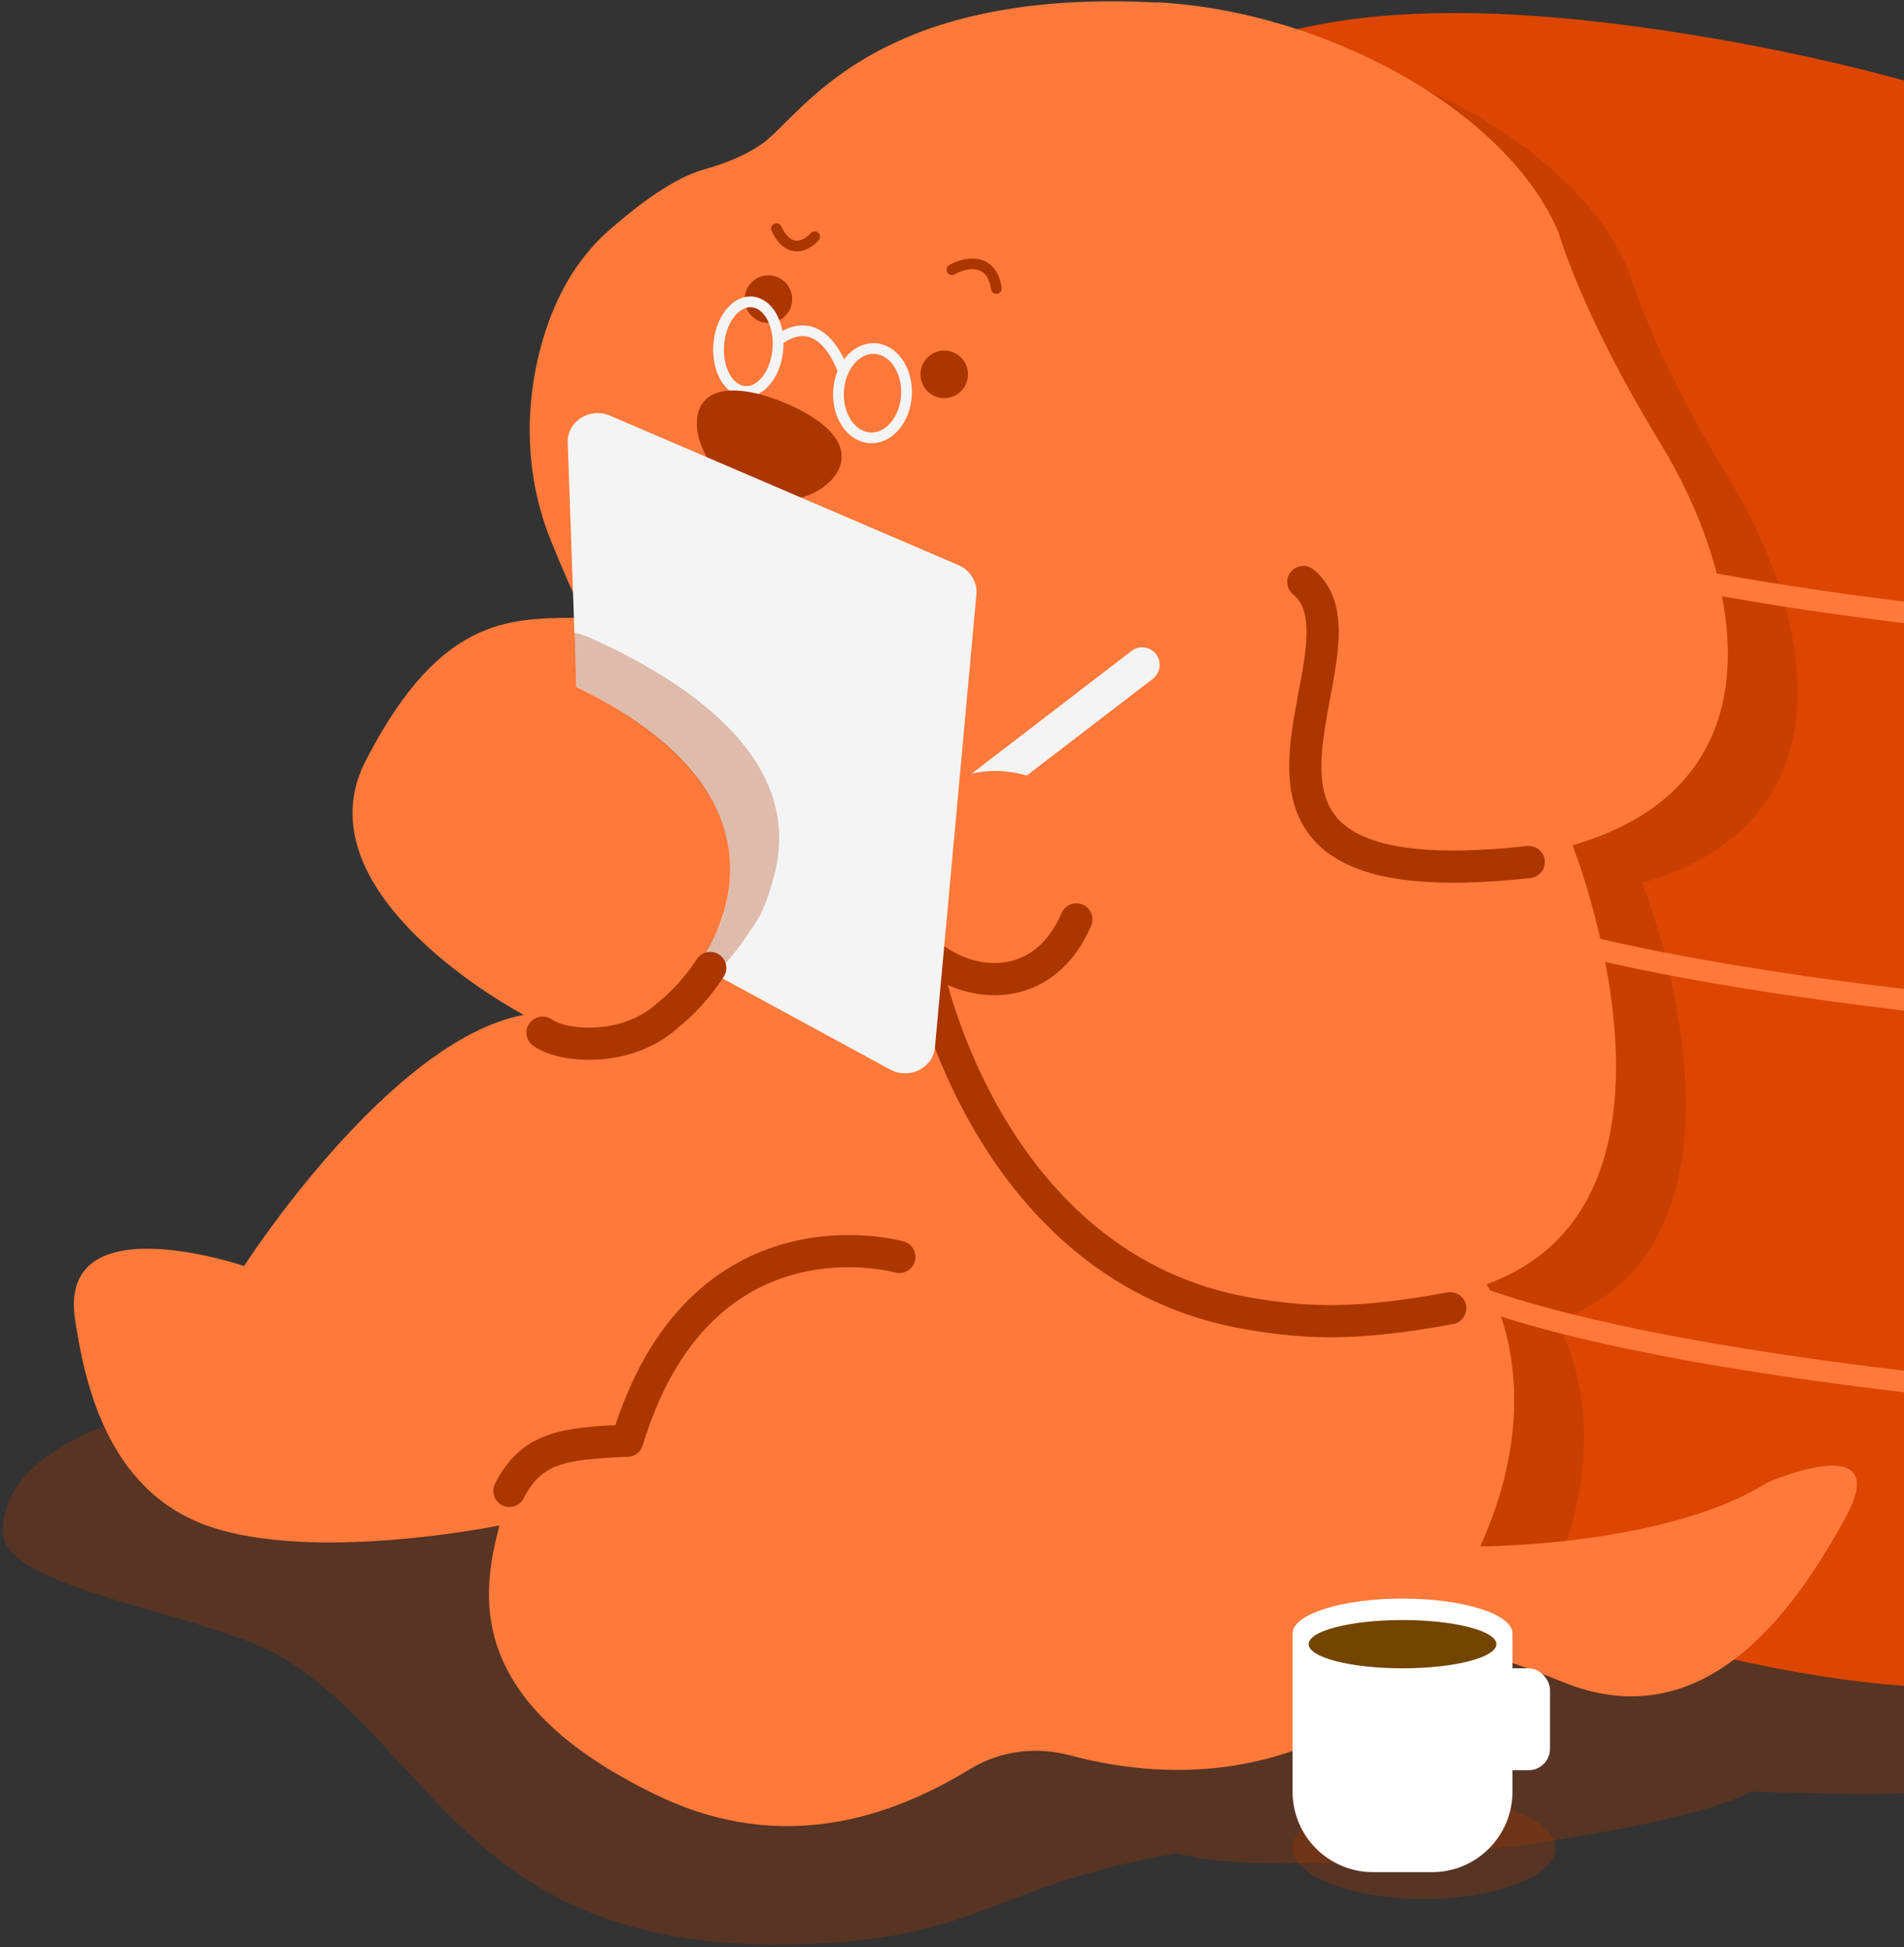 <svg width="355" height="363" viewBox="0 0 355 363" fill="none" xmlns="http://www.w3.org/2000/svg">
<rect x="0" y="0" width="355" height="363" fill="#333333" stroke="none"/>
<g clip-path="url(#clip0_2001_18478)">
<path opacity="0.3" d="M190.5 250.497C104.896 250.497 0.5 252.915 0.5 285.5C0.5 296.585 39.531 300.64 53.5 309.5C80.592 326.684 88.018 362.5 144.5 362.5C182.708 362.5 183.655 351.577 219.5 345.5C241 351.5 312 342 326.5 334C351.23 334.529 370 336.246 370 326.5C370 293.915 276.104 250.497 190.5 250.497Z" fill="#AB3600"/>
<path d="M481.422 144.277C469.97 190.919 448.939 277.651 394.854 307.88C363.85 325.208 305.167 304.26 273.915 296.612C188.143 275.622 154.427 182.044 172.443 108.665C190.46 35.286 202.897 -8.93 305.277 4.973C407.657 18.876 499.439 70.898 481.422 144.277Z" fill="#DC4600"/>
<path opacity="0.4" d="M303.662 50.511C294.086 27.465 259.667 9.033 228.744 7.431L228.737 7.469C175.726 4.703 162.673 28.317 155.263 33.679C152.012 36.022 147.887 37.579 144.246 38.594C138.555 40.169 131.723 45.363 126.417 50.05C120.432 55.336 116.536 62.476 114.27 70.134C110.607 82.513 110.858 95.778 115.698 107.746C117.819 112.99 120.106 118.305 122.086 122.136C108.922 122.36 95.722 120.937 81.476 148.252C67.618 173.586 110.637 196.188 110.637 196.188L160.999 284.498L288.991 295.273C302.5 265.5 290.185 246.396 290.185 246.396C332.593 231.039 306.194 164.585 306.194 164.585C346.613 152.85 337.324 113.746 322.567 89.605C307.81 65.465 303.662 50.511 303.662 50.511Z" fill="#AB3600"/>
<path d="M265.414 90.586C267.497 95.37 290.479 107.035 365.741 115.427" stroke="#FF793A" stroke-width="4" stroke-linecap="round"/>
<path d="M261.501 162.327C263.585 167.111 286.567 178.776 361.828 187.168" stroke="#FF793A" stroke-width="4" stroke-linecap="round"/>
<path d="M260.744 233.384C262.827 238.167 285.809 249.833 361.07 258.225" stroke="#FF793A" stroke-width="4" stroke-linecap="round"/>
<path d="M215.744 0.428C246.668 2.03 281.086 20.462 290.662 43.508C290.662 43.508 294.81 58.462 309.567 82.602C324.324 106.743 333.613 145.847 293.195 157.582C293.195 157.582 319.593 224.036 277.185 239.393C277.185 239.393 289.5 258.497 275.991 288.27C275.991 288.27 310.738 288.267 329.596 276.325C329.596 276.325 353.32 266.035 344.072 282.936C334.823 299.836 318.041 324.395 291.361 313.553C264.681 302.711 267.398 308.823 267.398 308.823C267.398 308.823 243.947 339.054 199.321 327.186C193.102 325.532 186.438 326.401 180.941 329.747C166.363 338.62 145.921 346.027 122.282 334.565C86.294 317.115 89.82 296.95 93.122 284.368C93.122 284.368 58.311 291.504 38.501 284.368C19.564 277.546 15.629 256.696 13.998 246C10.661 224.114 45.501 236.003 45.501 236.003C45.501 236.003 72.575 193.893 97.638 189.185C97.638 189.185 54.618 166.583 68.476 141.249C82.722 113.934 95.922 115.357 109.086 115.133C107.107 111.302 104.819 105.987 102.698 100.743C97.858 88.775 97.608 75.51 101.27 63.131C103.536 55.473 107.432 48.333 113.417 43.046C118.723 38.36 125.555 33.166 131.246 31.591C134.887 30.576 139.013 29.019 142.263 26.676C149.673 21.313 162.726 -2.3 215.737 0.466L215.744 0.428Z" fill="#FF793A"/>
<path d="M177.484 50.281C179.862 48.933 184.85 47.746 185.776 53.782" stroke="#AB3600" stroke-width="2" stroke-linecap="round"/>
<path d="M285.039 160.695C214.5 168.497 258.5 120.997 243 108.497" stroke="#AB3600" stroke-width="6" stroke-linecap="round" stroke-linejoin="round"/>
<path d="M173.023 181.167C173.023 181.167 184.206 236.531 232.755 244.86C244.394 246.856 253.56 246.968 270.395 243.875" stroke="#AB3600" stroke-width="6" stroke-linecap="round" stroke-linejoin="round"/>
<path d="M180.354 144.846L210.959 121.355C212.393 120.249 214.439 120.523 215.543 121.958C216.648 123.393 216.373 125.44 214.939 126.546L189.127 146.353" fill="#F4F4F4"/>
<ellipse cx="186.881" cy="157.476" rx="16.8" ry="13.627" transform="rotate(11.072 186.881 157.476)" fill="#FF793A"/>
<path d="M142.42 60.115C144.82 60.585 147.148 59.018 147.618 56.615C148.088 54.212 146.523 51.883 144.123 51.413C141.722 50.943 139.395 52.511 138.924 54.913C138.454 57.317 140.019 59.645 142.42 60.115Z" fill="#AB3600"/>
<path d="M161.678 81.558C165.14 82.154 168.394 78.937 168.946 74.374C169.498 69.811 167.138 65.629 163.676 65.033C160.214 64.438 156.96 67.654 156.408 72.218C155.856 76.781 158.216 80.963 161.678 81.558Z" stroke="#F4F4F4" stroke-width="2" stroke-miterlimit="10"/>
<path d="M138.524 72.923C141.543 73.442 144.44 70.148 144.994 65.565C145.548 60.982 143.55 56.845 140.531 56.326C137.512 55.807 134.615 59.101 134.061 63.684C133.507 68.267 135.505 72.403 138.524 72.923Z" stroke="#F4F4F4" stroke-width="2" stroke-miterlimit="10"/>
<path d="M157.219 69.188C157.219 69.188 153.4 57.252 145.059 63.422" stroke="#F4F4F4" stroke-width="2" stroke-miterlimit="10"/>
<path d="M156.457 87.311C158.456 82.654 153.87 78.34 146.688 75.254C139.507 72.168 132.448 71.479 130.449 76.136C128.451 80.793 132.268 89.032 139.45 92.118C146.631 95.204 154.458 91.968 156.457 87.311Z" fill="#AB3600"/>
<path d="M174.329 73.869C176.582 74.821 179.181 73.763 180.133 71.508C181.086 69.252 180.031 66.652 177.778 65.7C175.524 64.749 172.925 65.806 171.973 68.062C171.02 70.318 172.075 72.918 174.329 73.869Z" fill="#AB3600"/>
<path d="M200.685 171.392C195.173 184.328 182.763 184.884 174.185 178.729" stroke="#AB3600" stroke-width="6" stroke-miterlimit="10" stroke-linecap="round"/>
<path d="M107.462 128.012L105.852 82.555C105.71 78.557 109.936 75.857 113.735 77.487L178.655 105.326C180.903 106.29 182.275 108.513 182.05 110.847L174.325 195.206C173.961 199.105 169.555 201.327 165.966 199.375L130.013 179.844C130.013 179.844 153.904 150.743 107.418 128.023L107.462 128.012Z" fill="#F4F4F4"/>
<path opacity="0.3" d="M141.5 170.998C142.321 169.656 143.415 166.748 144.366 163.126C149.784 142.496 130.207 128.126 110.811 119.253C109.098 118.469 107.759 117.997 106.999 117.996L107.5 127.997C120.5 134.495 141.4 148.397 135 169.997C134.167 174.117 127.7 184.442 122.5 187.498C129 187.498 136 179.998 141.5 170.998Z" fill="#AB3600"/>
<path d="M151.892 44.127C150.498 45.727 147.123 47.663 144.771 42.612" stroke="#AB3600" stroke-width="2" stroke-linecap="round"/>
<path d="M167.684 234.32C167.684 234.32 130.544 223.732 116.96 268.583C104.804 269.019 99.008 269.986 94.975 277.938" stroke="#AB3600" stroke-width="6" stroke-linecap="round" stroke-linejoin="round"/>
<path d="M101.152 192.504C105.162 195.326 117.206 196.149 124.694 189.1C127.115 187.183 129.991 184.206 132.42 180.445" stroke="#AB3600" stroke-width="6" stroke-linecap="round" stroke-linejoin="round"/>
<ellipse opacity="0.3" cx="265.5" cy="344.5" rx="24.5" ry="9.5" fill="#AB3600"/>
<ellipse cx="261.5" cy="304.5" rx="20.5" ry="6.5" fill="white"/>
<path d="M241 305H282V334C282 342.284 275.284 349 267 349H256C247.716 349 241 342.284 241 334V305Z" fill="white"/>
<ellipse cx="261.5" cy="306.5" rx="17.5" ry="4.5" fill="#724500"/>
<rect x="275" y="311" width="14" height="19" rx="4" fill="white"/>
</g>
<defs>
<clipPath id="clip0_2001_18478">
<rect width="355" height="363" fill="white"/>
</clipPath>
</defs>
</svg>
